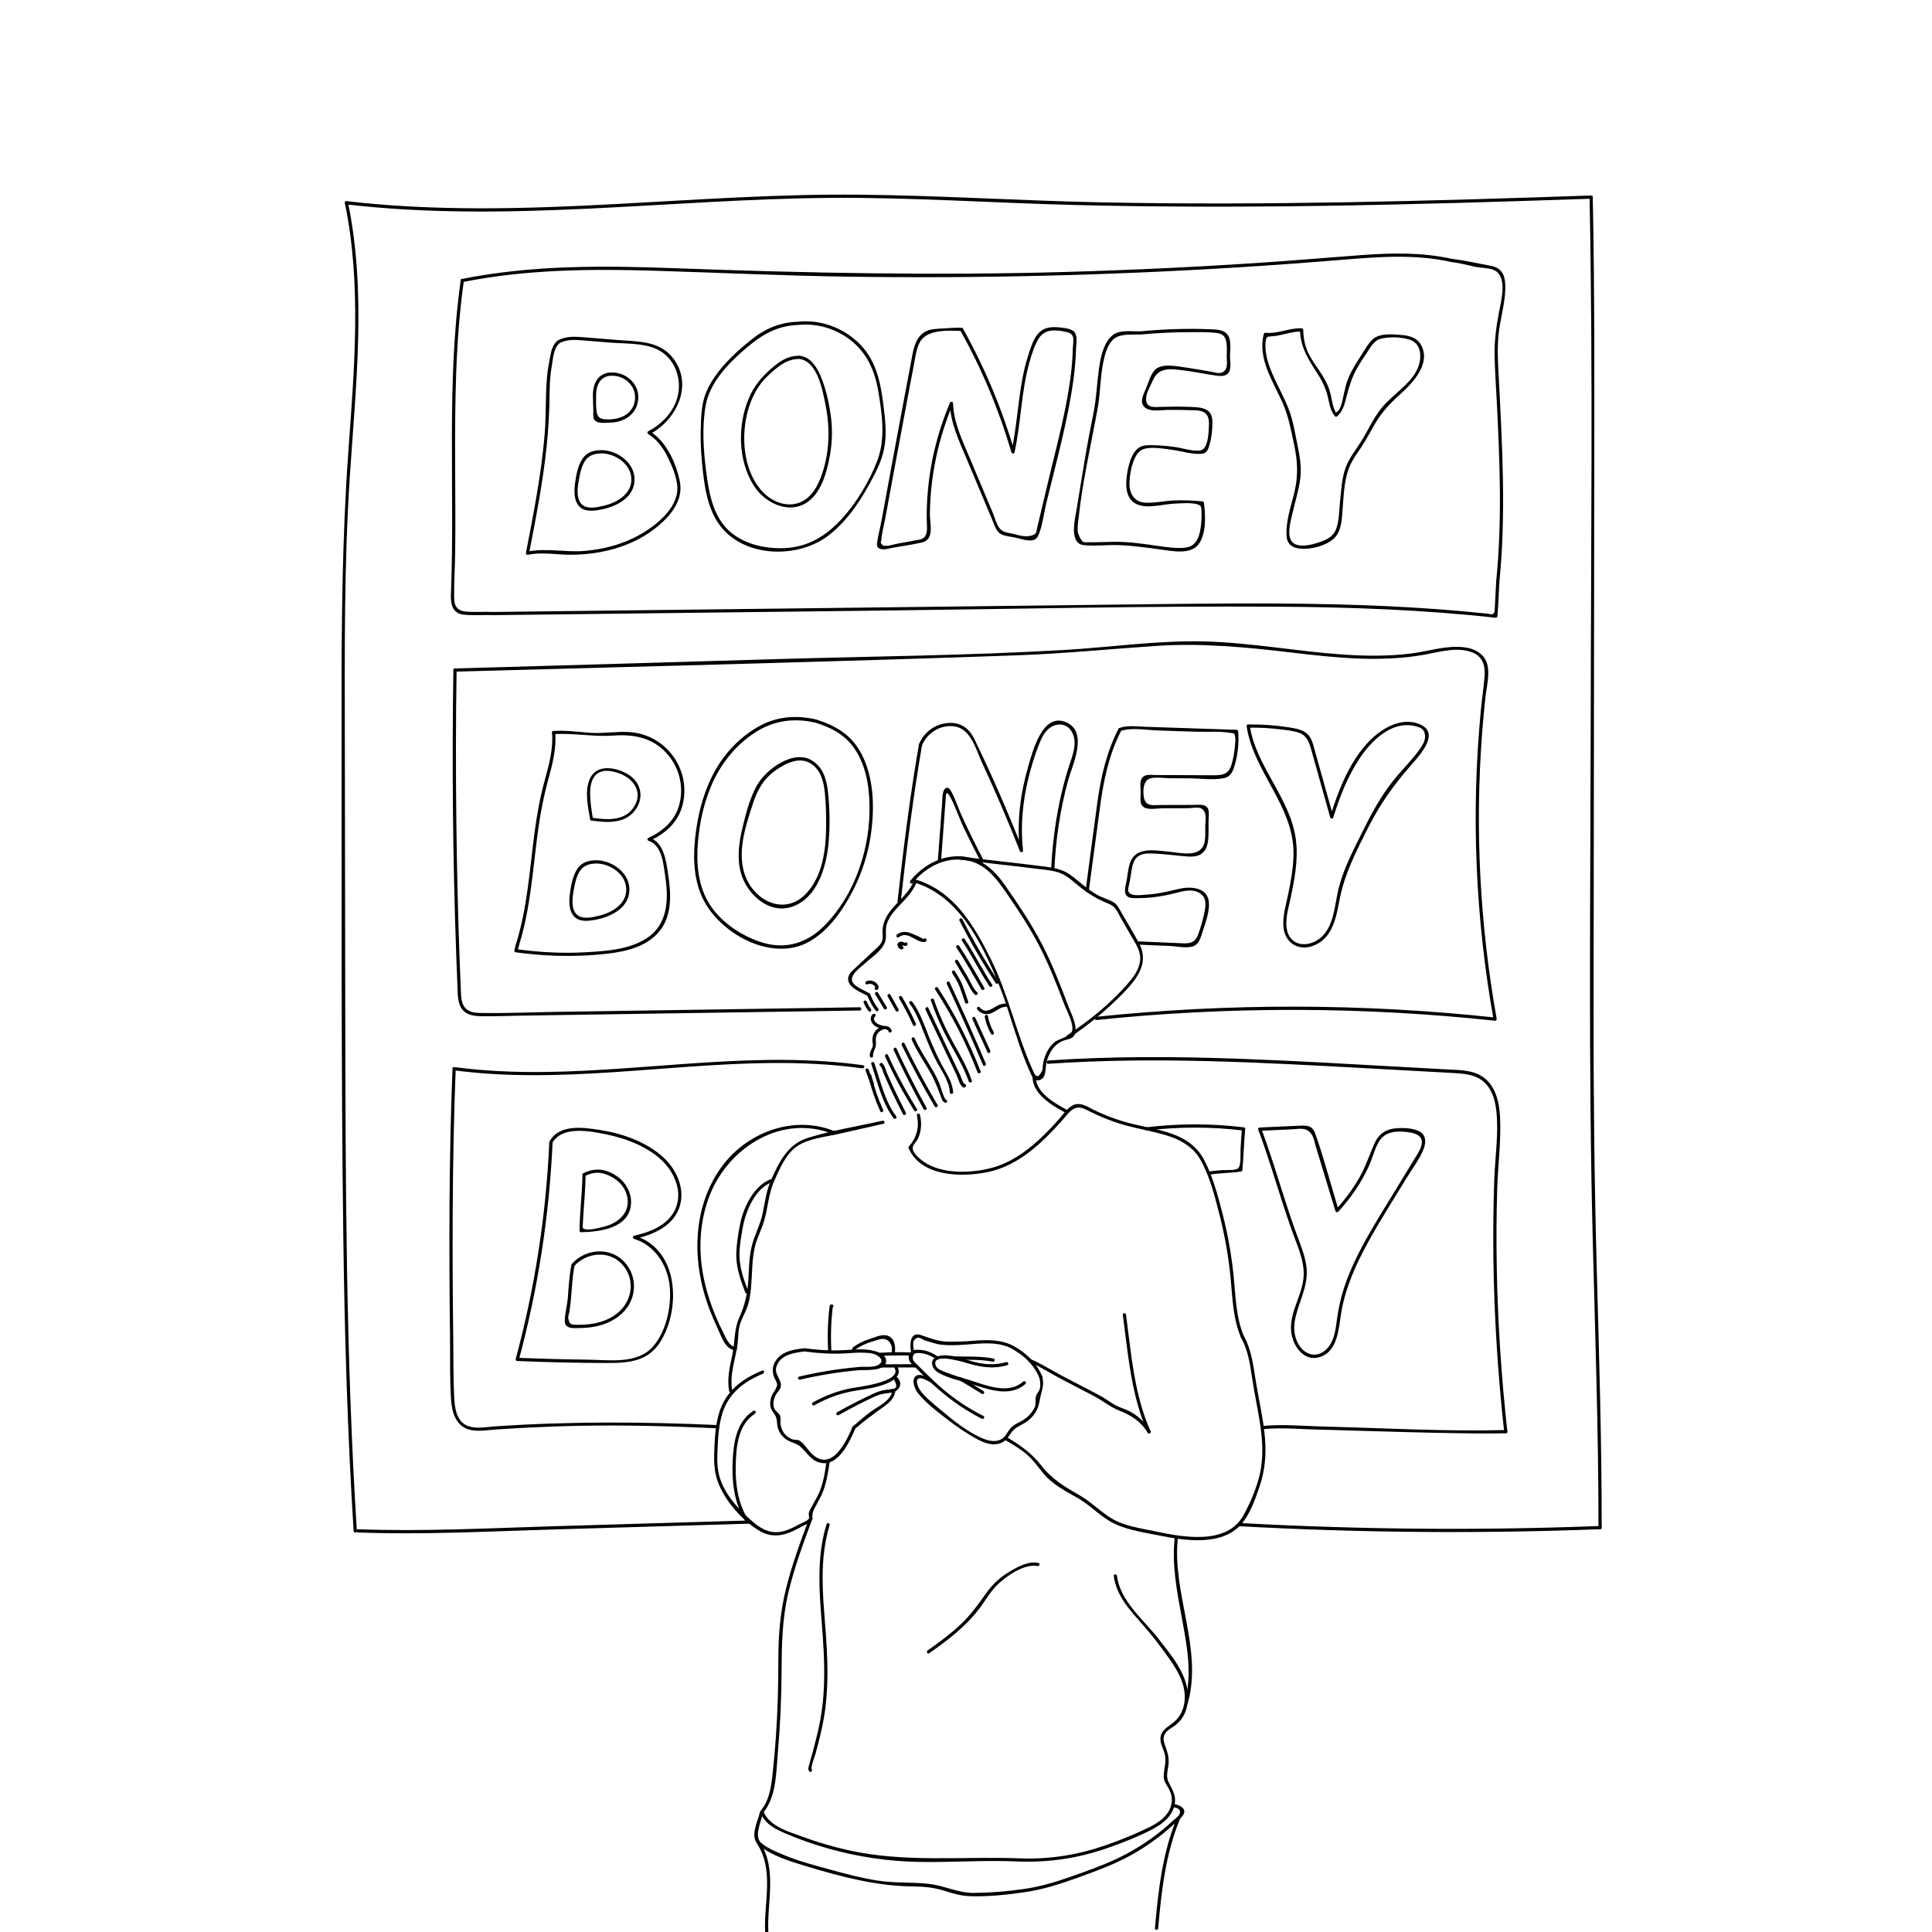 <svg xmlns="http://www.w3.org/2000/svg" viewBox="0 0 600 600">
  <path d="M284.31 274.18c13.52 4.25 20.56 18.64 25.61 30.86 2.56 6.18 4.32 12.64 6.48 18.95.99 2.91 2.07 5.79 3.33 8.59.61 1.37 1.29 3.53 3.23 2.81 1.98-.73 1.65-3.31 1.95-4.94.6-3.29 2.48-6.41 5.82-7.42 1.47-.44 2.85-.57 3.2-2.32.54-2.64-1.26-5.86-2.15-8.24-2.41-6.43-4.9-12.85-8.04-18.96-3.33-6.47-7.4-12.53-11.56-18.49-3.5-5.01-7.58-8.79-13.98-9.08-6.12-.28-11.7 2.95-15.48 7.59-.4.49.3 1.21.71.71 3.63-4.46 8.89-7.56 14.77-7.3 7.23.31 10.98 5.46 14.74 10.93 3.58 5.21 7.05 10.51 9.94 16.14 2.96 5.76 5.34 11.79 7.62 17.85.78 2.08 2.94 5.86 2.49 8.15-.42 2.09-4.28 2.48-5.77 3.87-1.27 1.18-2.16 2.72-2.74 4.35-.31.89-.52 1.81-.64 2.74-.05.35 0 1.02-.12 1.31-1.69 3.9-2.61.89-3.1-.21-5.04-11.18-7.44-23.28-12.94-34.3-5.19-10.4-11.35-20.87-23.08-24.56-.64-.19-.9.78-.29.97z"/>
  <path d="M298.02 266.94c7.72 1.04 15.47 1.81 23.19 2.77 2.11.26 4.27.44 6.35.9 2.46.54 4.28 1.84 6.15 3.46 2.86 2.46 5.84 4.57 9.33 6.07 1.39.6 2.34.81 3.44 2.15.65.8 1.1 1.92 1.62 2.82 1.08 1.88 2.15 3.75 3.23 5.63 1.24 2.15 2.82 4.33 2.78 6.92-.04 2.69-1.54 5.04-3.21 7.04-5.49 6.58-12.45 12.17-19.55 16.89-.53.35-.03 1.22.5.86 6.04-4.01 11.67-8.61 16.74-13.79 4.28-4.37 8.48-9.43 5.19-15.63-1.8-3.4-3.84-6.7-5.75-10.03-.66-1.15-1.12-2.18-2.28-2.84-1.55-.88-3.35-1.34-4.93-2.21-3.14-1.71-5.56-4.17-8.41-6.25-2.62-1.91-5.61-2.26-8.74-2.67-8.45-1.1-16.93-1.91-25.38-3.05-.63-.09-.9.87-.27.96zM321.16 335.29c.64 0 .64-1 0-1-.65 0-.65 1 0 1z"/>
  <path d="M320.66 334.62c.17 5.22 6 8.66 10.08 10.86.57.31 1.07-.56.5-.86-3.7-2-9.42-5.23-9.58-10-.02-.64-1.02-.64-1 0zM268.8 332.43c.54 1.45 1.07 2.89 1.61 4.34.22.6 1.19.34.96-.27-.54-1.45-1.07-2.89-1.61-4.34-.22-.6-1.19-.34-.96.27zM270.59 330.44c1.91 5.6 3.31 11.99 6.9 16.81.37.5 1.2.06.86-.5-.11-.19-.22-.38-.34-.57-.33-.55-1.19-.05-.86.5.11.19.22.38.34.57.29-.17.58-.34.86-.5-3.54-4.74-4.92-11.04-6.8-16.57-.2-.61-1.17-.35-.96.26zM273.94 330.27l-.06-.03c.06.23.12.46.18.68.01-.03.03-.06.04-.08-.26.03-.52.07-.79.1.66.62 1 2.21 1.36 3.02.62 1.41 1.25 2.81 1.9 4.21 1.23 2.65 2.53 5.27 3.87 7.87.3.57 1.16.07.86-.5-1.41-2.74-2.77-5.5-4.06-8.29-.58-1.26-1.15-2.52-1.7-3.79-.43-.99-.71-2.47-1.51-3.23-.22-.2-.64-.2-.79.1-.01.03-.03.06-.04.08-.11.24-.07.55.18.68l.06.03c.56.31 1.07-.55.5-.85zM274.88 328.11c2.65 5.79 5.66 11.38 9.02 16.79.34.55 1.2.04.86-.5-3.36-5.4-6.37-11-9.02-16.79-.26-.59-1.13-.08-.86.5zM277.55 326.11c2.88 6.24 5.98 12.37 9.3 18.38.31.56 1.17.06.86-.5-3.32-6.02-6.42-12.14-9.3-18.38-.26-.59-1.13-.08-.86.5zM280.04 324.54c3.16 6.5 6.57 12.86 10.25 19.08.33.55 1.19.05.86-.5-3.67-6.22-7.09-12.58-10.25-19.08-.27-.59-1.14-.08-.86.5zM283.15 322.9c1.7 3.88 4.2 7.28 6.21 10.99 1.1 2.02 1.85 4.14 2.7 6.27.33.83.54 2 1.46 2.32.61.21.87-.76.27-.96-.66-.23-1.73-4.26-2.06-5.05-.66-1.57-1.46-3.08-2.32-4.55-1.85-3.16-3.9-6.17-5.38-9.53-.28-.58-1.14-.07-.88.51zM286.46 319.49c1.17 3.08 2.41 6.13 3.85 9.1 1.61 3.32 4.47 6.84 4.69 10.62.33-.04.65-.09.98-.13-.04-.2-.08-.4-.11-.6-.12-.63-1.08-.36-.96.27.04.2.08.4.11.6.1.55 1.01.43.98-.13-.19-3.28-2.14-5.92-3.63-8.75-1.91-3.63-3.49-7.4-4.95-11.23-.23-.61-1.19-.35-.96.25zM287.42 313.54c2.16 4.54 4.31 9.08 6.47 13.62 1.04 2.2 2.09 4.39 3.13 6.59.49 1.03 1.04 3.45 2.15 3.96.26.12.52.06.68-.18.03-.05.07-.1.1-.15.11-.17.08-.47-.08-.61-.03-.03-.07-.06-.1-.09-.49-.41-1.2.29-.71.71-.02-.12-.05-.25-.07-.37.23-.06.46-.12.68-.18-.53-.24-1.12-2.19-1.37-2.73-.42-.88-.83-1.76-1.25-2.64-.97-2.05-1.95-4.1-2.92-6.15-1.95-4.1-3.89-8.2-5.84-12.3-.28-.57-1.14-.06-.87.52zM289.09 310.73c1.43 4.11 3.14 8.1 5.19 11.93 2.32 4.34 4.94 8.5 6.57 13.17.21.6 1.18.34.96-.27-1.46-4.18-3.67-7.97-5.81-11.82-2.36-4.26-4.35-8.67-5.95-13.28-.21-.6-1.17-.34-.96.27zM290.43 307.3c5.26 8.09 9.66 16.68 13.14 25.68.23.59 1.2.34.96-.27-3.51-9.09-7.93-17.76-13.24-25.92-.35-.54-1.22-.03-.86.51zM294.05 305.57c3.9 8.34 7.64 16.74 11.23 25.21.25.59 1.11.08.86-.5-3.59-8.47-7.33-16.88-11.23-25.21-.27-.59-1.14-.08-.86.5zM295.69 302.15c.84 1.42 1.75 2.77 2.34 4.33.61 1.6 1.11 3.25 1.69 4.86.22.6 1.18.34.96-.27-.65-1.81-1.19-3.67-1.91-5.45-.57-1.41-1.44-2.67-2.21-3.98-.34-.55-1.2-.05-.87.51zM296.64 298.8c1.1 1.85 2.2 3.7 3.29 5.54.84 1.41 1.61 3.45 2.83 4.55.48.43 1.19-.27.71-.71-1.3-1.17-2.17-3.5-3.06-5l-2.91-4.89c-.33-.54-1.19-.04-.86.51zM302.45 302.76c.64 0 .64-1 0-1-.65 0-.65 1 0 1z"/>
  <path d="M297.02 294.26c2.78 4.2 5.26 8.63 7.79 12.98.32.56 1.19.05.86-.5-2.53-4.36-5.01-8.78-7.79-12.98-.35-.54-1.22-.04-.86.5zM298.76 292.15c3.05 4.57 5.45 9.54 8.49 14.11.36.53 1.22.03.86-.5-3.05-4.57-5.45-9.54-8.49-14.11-.35-.54-1.22-.04-.86.5zM297.98 285.92c3.39 6.62 7.16 13.13 11.22 19.36.35.54 1.22.04.86-.5-4.06-6.24-7.83-12.74-11.22-19.36-.29-.58-1.15-.07-.86.5zM302.01 316.55c1.55 3.41 3.11 6.81 4.66 10.22.27.58 1.13.08.86-.5-1.55-3.41-3.11-6.81-4.66-10.22-.27-.59-1.13-.08-.86.5zM305.83 315.81c.35 1.86 1 3.61 1.93 5.27.31.56 1.18.06.86-.5-.89-1.58-1.49-3.25-1.83-5.03-.12-.64-1.08-.37-.96.26zM286.46 319.49c0 .01.01.02.01.03.24.59 1.2.33.96-.27-1.1-2.78-2.3-5.75-4.12-8.13-.39-.51-1.25-.01-.86.5 1.77 2.32 2.95 5.2 4.02 7.89l.96-.27c0-.01-.01-.02-.01-.03-.23-.58-1.2-.32-.96.28zM279.24 310.05c1.59 2.69 3.03 5.46 4.32 8.31.26.59 1.13.08.86-.5-1.29-2.85-2.73-5.62-4.32-8.31-.32-.56-1.19-.06-.86.5zM275.66 309.43c.84 1.49 1.67 2.99 2.51 4.48.31.56 1.18.06.86-.5-.84-1.49-1.67-2.99-2.51-4.48-.31-.56-1.17-.06-.86.5zM271.8 308.79c.9 1.49 1.81 2.97 2.71 4.46.33.55 1.2.05.86-.5-.9-1.49-1.81-2.97-2.71-4.46-.33-.55-1.2-.05-.86.5zM269.28 309.04c.73 1.72 1.54 3.43 2.74 4.88.41.5 1.11-.21.71-.71-1.08-1.3-1.83-2.88-2.49-4.43-.24-.59-1.21-.33-.96.26zM284.75 346.44c.82 3.49-.06 6.91-2.47 9.57-.17.18-.17.39-.08.61 3.88 8.88 16.5 9.04 24.57 7.37 9.64-1.99 16.96-9.16 23.28-16.25.78-.87 1.51-1.9 2.39-2.66 2.32-2.01 4.02-.89 6.11.15 2.48 1.23 5.03 2.31 7.65 3.22 4.56 1.58 9.29 2.35 13.96 3.55 5.09 1.31 9.97 3.41 12.67 8.2 2.9 5.14 4.46 11.43 5.91 17.11 1.67 6.52 2.83 13.17 3.46 19.88.57 6.13.74 12.33 3.15 18.09.24.58 1.21.33.96-.27-2.56-6.12-2.57-12.74-3.25-19.23-.64-6.16-1.72-12.27-3.24-18.27-1.45-5.73-3.05-11.79-5.74-17.07-2.14-4.22-5.79-6.81-10.18-8.35-4.96-1.75-10.25-2.34-15.28-3.89-3-.92-5.93-2.06-8.75-3.42-1.93-.93-4.16-2.56-6.4-1.65-1.95.8-3.3 3.01-4.67 4.53-1.99 2.22-4.05 4.39-6.25 6.4-4.24 3.88-9.11 7.22-14.73 8.68-6.64 1.73-16.49 2.02-21.98-2.75-1-.87-2.68-2.35-2.37-3.78.17-.77 1.3-1.87 1.65-2.67 1.04-2.34 1.17-4.86.59-7.34-.14-.65-1.1-.39-.96.24zM303.52 313.52c.84 1 2.06 1.58 3.38 1.4 2.16-.3 3.34-2.28 5.7-2.27.64 0 .64-1 0-1-1.2 0-2.23.27-3.26.89-1.74 1.04-3.42 2.29-5.11.28-.42-.5-1.12.21-.71.7zM269.66 334.25c.89 3.76 2.14 7.39 3.74 10.91.27.58 1.13.08.86-.5-1.57-3.44-2.77-6.99-3.64-10.67-.15-.63-1.11-.37-.96.26z"/>
  <path d="M283.62 273.94c-1.79 4.29-6.04 6.7-8.26 10.69-.7 1.25-1.15 2.57-1.26 4-.09 1.15.22 2.4-.13 3.53-.42 1.33-1.81 2.33-2.78 3.24-1.82 1.7-3.64 3.4-5.45 5.11-.99.94-2.33 1.97-2.36 3.46-.06 2.77 4.22 4.26 6.13 5.36.56.32 1.06-.54.5-.86-1.4-.81-4.04-1.8-5.03-3.12-1.7-2.27 2.28-4.91 3.5-6.05 2.06-1.93 5.88-4.28 6.51-7.23.35-1.62-.09-3.24.35-4.87.57-2.13 2.05-3.92 3.52-5.5 2.2-2.36 4.46-4.47 5.72-7.5.25-.59-.71-.85-.96-.26z"/>
  <path d="M269.35 305.7c.47-.19.97-.23 1.45-.05.22.08.43.2.61.35.11.09.2.19.28.3.18.25.04.17.42.17-.64 0-.64 1 0 1 .49 0 .77-.4.76-.87-.01-.51-.39-.99-.75-1.32-.81-.73-2.02-.98-3.03-.56-.59.26-.34 1.22.26.98zM279.09 291.07c2.95-2.26 5.35 1.89 8.23 1.44.18-.03.29-.2.35-.35l.06-.15c.23-.6-.74-.86-.96-.27.12-.32-3.98-2.02-4.61-2.17-1.27-.3-2.52-.17-3.56.64-.52.38-.02 1.25.49.86zM280.1 293.38c-.16-.12-.31-.25-.47-.37.05.12.1.24.15.35-.01.1.23.08.32.11.15.05.29.13.44.19.33.11.66.15.99.02.59-.24.33-1.21-.27-.96-.37.16-.76-.19-1.13-.26-.3-.05-.63-.02-.89.13-.26.14-.44.39-.46.68-.04.42.32.6.61.83.5.38 1.21-.33.71-.72zM268.22 311.34c.38.98.89 1.86 1.54 2.68.4.5 1.1-.21.71-.71-.54-.68-.97-1.44-1.28-2.24-.23-.59-1.2-.33-.97.27zM276.88 319.91c-1.02-2.23-3.99-1.14-5.11.39-.67.91-.87 1.89-.83 3 .02.51.2 1.07.1 1.58-.09.48-.39.91-.58 1.36-.24.6-.39 1.08-.34 1.73.05.64 1.05.64 1 0-.11-1.41 1.04-2.52.93-3.98-.09-1.13-.19-2.02.48-3.02.65-.97 2.73-2.19 3.48-.55.27.57 1.14.07.87-.51z"/>
  <path d="M271.08 314.95c-.92.76-.8 2.07-.11 2.94.88 1.1 2.18 1.44 3.48 1.73.63.14.89-.82.27-.96-.8-.18-1.63-.32-2.32-.8-.68-.48-1.49-1.48-.62-2.2.5-.41-.21-1.12-.7-.71zM278.74 293.38c.02.71.49 1.34 1.21 1.47.63.11.9-.85.27-.96-.28-.05-.47-.2-.48-.5-.01-.65-1.01-.65-1-.01zM274.07 348.05c-7.71 1.74-15.79 2.98-23.33 5.38-6.13 1.95-8.83 7.52-11.28 13.06-1.47 3.33-1.88 6.71-2.59 10.24-.75 3.73-2.71 7.05-3.52 10.76-.72 3.3-.75 6.7-.95 10.06-.25 4.28-1.09 7.84-2.85 11.75-1.62 3.58-1.29 7.61-2.11 11.41-.82 3.79-1.7 7.45-1 11.33.11.63 1.08.36.96-.27-.87-4.81.94-9.36 1.62-14.06.31-2.14.14-4.36.79-6.44.69-2.2 1.98-4.12 2.59-6.36.99-3.67.98-7.51 1.21-11.28.15-2.54.4-5.1 1.14-7.55.58-1.93 1.46-3.75 2.14-5.65 1.62-4.56 1.6-9.39 3.62-13.86 1.55-3.43 3.28-7.54 6.25-10.01 3.5-2.91 9.08-3.38 13.38-4.35 4.73-1.07 9.47-2.14 14.2-3.21.63-.13.36-1.1-.27-.95z"/>
  <path d="M236.69 425.65c-6.31 2.62-11.3 6.35-13.35 13.11-1 3.3-1.3 6.79-1.45 10.22-.17 3.89-.31 7.71 1.11 11.4 2.25 5.86 7.51 11.81 12.87 15.04 2.89 1.74 5.95 1.8 9.09.62 1.67-.62 3.18-1.54 4.76-2.33 1.05-.52 2.02-.75 2.52-1.89.26-.58-.61-1.09-.86-.5-.48 1.09-2.21 1.56-3.19 2.08-1.65.88-3.33 1.77-5.17 2.2-4 .94-7.07-1.03-9.93-3.6-4.25-3.82-8.43-8.4-9.82-14.1-.74-3.03-.5-6.24-.36-9.32.14-2.96.42-5.94 1.18-8.82 1.81-6.76 6.62-10.56 12.86-13.15.59-.24.33-1.21-.26-.96z"/>
  <path d="M233.96 438.15c-5.23 3.4-6.14 9.72-6.42 15.49-.31 6.36.4 12.81 3.68 18.39.33.55 1.19.05.86-.5-2.91-4.94-3.72-10.58-3.6-16.24.12-5.8.63-12.79 5.98-16.27.54-.35.04-1.22-.5-.87zM252.31 471.57c-.19-1.83.49-2.82 1.34-4.45.58-1.11 1.23-2.19 1.72-3.35 1.28-3.09 1.83-6.53 2.29-9.83.09-.63-.88-.9-.96-.27-.48 3.48-1.02 7.31-2.59 10.5-.77 1.56-1.68 3.05-2.49 4.59-.65 1.25-.46 1.3-.3 2.79.05.66 1.05.66.99.02z"/>
  <path d="M249.95 418.69c-2.89.34-6.14.72-8.27 2.93-1.76 1.83-2.17 4.13-1.13 6.4.79 1.73 1.25 1.69.09 3.8-.31.56-.72 1.02-.97 1.64-.42 1.04-.61 2.23-.4 3.34.2 1.05.72 1.6 1.29 2.44 1 1.49.54 2.76 1.06 4.4.77 2.45 2.71 3.8 5.04 4.55 2.99.97 4.18 4.6 7.19 5.79 6.16 2.44 9.93-6.06 11.77-10.32.25-.58-.61-1.09-.86-.5-1.96 4.54-6.41 14.05-12.51 8.46-1.32-1.21-2.58-3.48-4.08-4.32-.22-.12-1.9-.23-1.88-.23-.73-.23-1.48-.67-2.04-1.18-1.29-1.16-1.84-2.64-1.88-4.32-.02-.72.17-1.38-.19-2.07-.37-.71-1.18-1.1-1.57-1.82-.82-1.52-.35-3.49.53-4.85.48-.74 1.16-1.24 1.33-2.14.42-2.2-2.04-3.77-1.38-6.13 1.07-3.83 5.56-4.48 8.89-4.87.6-.08.61-1.08-.03-1z"/>
  <path d="M250.22 419.75c3.96.55 7.94.77 11.94.58 2.04-.1 4.09-.33 6.14-.24 1.04.04 2.12.1 3.12.4 1.34.4 3.79 2.15 1.13 3.51-1.43.73-3.99.37-5.6.51-2.2.19-4.39.44-6.57.73-4.1.56-8.17 1.33-12.2 2.27-.63.15-.36 1.11.27.96 5.94-1.38 11.96-2.38 18.04-2.93 1.8-.16 8.02.43 8.64-2.31.74-3.28-4.82-4.08-6.82-4.16-2.81-.11-5.61.28-8.42.31-3.15.04-6.28-.18-9.4-.61-.64-.07-.91.89-.27.98z"/>
  <path d="M273.6 424.68c3.61.05 7.21-.05 10.82 0 .64.01.64-.99 0-1-3.61-.05-7.21.05-10.82 0-.64-.01-.64.99 0 1z"/>
  <path d="M277.86 424.98c2.28 4.23-11.57 5.77-13.48 6.14-4.22.81-8.21 2.33-11.95 4.42-.56.31-.06 1.18.5.86 3.03-1.69 6.23-3.02 9.6-3.86 2.84-.71 5.77-.97 8.63-1.59 2.59-.56 9.71-2.48 7.56-6.47-.3-.57-1.17-.07-.86.5z"/>
  <path d="M277.43 428.1c1.36 2.16 1.19 3.25-.51 3.26-.58.16-1.17.25-1.78.26-.64.1-1.23.21-1.85.4-1.32.4-2.6 1.06-3.85 1.65-3.22 1.53-6.38 3.18-9.48 4.94-.56.32-.06 1.18.5.86 2.56-1.45 5.16-2.84 7.81-4.14 1.46-.71 2.93-1.48 4.45-2.06 1.39-.52 2.76-.51 4.18-.8 2.97-.61 3.7-3.55 1.03-5.24-.54-.34-1.04.53-.5.87z"/>
  <path d="M277.06 431.84c-.16 3.08-4.36 4.9-6.49 6.47-2 1.48-3.88 3.1-5.76 4.73-.49.42.22 1.13.71.71 2.87-2.49 5.85-4.69 8.94-6.89 1.7-1.21 3.48-2.82 3.6-5.02.04-.64-.96-.64-1 0zM265.37 419.32c1.62-1.2 3.31-2.02 5.24-2.61.83-.25 1.66-.5 2.49-.74 2.57-.74 4.22 1.34 3.85 3.82-.09.63.87.9.96.27.34-2.26-.27-5.15-3.01-5.4-1.57-.15-3.4.73-4.87 1.19-1.9.6-3.56 1.42-5.16 2.61-.51.37-.02 1.24.5.86z"/>
  <path d="M273.23 421.12c3.31-.21 6.6-.24 9.92-.1.29.01.47-.24.5-.5 0-.02 0-.04.01-.07.07-.64-.93-.63-1 0 0 .02 0 .04-.01.07l.5-.5c-3.31-.14-6.61-.11-9.92.1-.64.04-.65 1.04 0 1zM322.75 427.8c.29 1.12.47 2.48.13 3.62-.23.78-.95 1.38-1.15 2.16-.35 1.37.2 2.48-.58 3.88-.76 1.36-1.84 2.53-3.14 3.39-1.57 1.04-3.23 1.45-4.42 2.99-.8 1.03-1.34 2.34-2.5 3.05-1.56.96-3.57.7-5.19.1-5.01-1.87-9.87-5.86-13.9-9.26-2.02-1.7-4.31-3.5-5.97-5.58-.54-.68-2.2-3.62-.59-4.1.98-.29 2.9.92 3.65 1.32.57.3 1.08-.56.5-.86-1.15-.6-3.87-2.24-5.22-1.13-1.42 1.18-.25 4.05.64 5.18 2.41 3.07 5.88 5.68 8.94 8.05 3.06 2.37 6.3 4.62 9.72 6.44 2.38 1.27 5.41 2.25 7.92.71 1.1-.67 1.7-1.76 2.42-2.78 1.33-1.89 3.03-2.2 4.81-3.46 2.2-1.55 3.6-3.72 4-6.33.43-2.76 1.64-4.72.87-7.64-.14-.63-1.1-.37-.94.25zM319.68 422.99c3.33 1.4 6.49 3.49 9.7 5.17 3.45 1.8 6.89 3.59 10.34 5.39 2.63 1.37 5.02 3.39 7.77 4.47 3.8 1.5 6.74 3.35 8.94 6.89.34.55 1.21.04.86-.5-1.72-2.76-4.09-5.01-7.06-6.39-1.51-.7-3.12-1.1-4.53-2.02-1.54-1-2.99-2.01-4.62-2.86-3.73-1.96-7.47-3.89-11.2-5.84-3.29-1.72-6.52-3.83-9.94-5.27-.58-.25-.84.72-.26.96z"/>
  <path d="M348.7 408.31c1.65 12.35 2.59 25.09 7.73 36.6.26.59 1.12.08.86-.5-5.06-11.34-5.97-23.94-7.59-36.1-.08-.63-1.08-.64-1 0z"/>
  <path d="M312.26 447.26c2.35 1.39 4.72 2.77 6.79 4.57 2.03 1.77 3.48 4 5.22 6.03 2.82 3.3 6.66 5.21 10.37 7.33 4.06 2.32 7.27 6 11.48 8.01 4.37 2.09 9.65 2.81 14.37 3.75 7.76 1.55 18.87 3.19 24.89-3.47 2.81-3.11 4.51-8.04 5.84-11.98 1.62-4.81 2.05-9.75 1.64-14.79-.47-5.7-1.77-11.29-2.72-16.92-.87-5.17-1.3-10.24-3.87-14.92-.31-.56-1.17-.06-.86.5 2.17 3.96 2.8 8.19 3.45 12.59.67 4.55 1.66 9.04 2.37 13.58.84 5.41 1.26 10.96 0 16.35-1.03 4.39-2.89 8.75-5.06 12.7-5.15 9.35-18.81 6.8-27.31 5-4.52-.96-9.68-1.62-13.69-4.05-3.42-2.07-6.18-5-9.67-7.02-4.68-2.71-8.71-5.03-12.1-9.37-2.98-3.81-6.49-6.32-10.62-8.76-.57-.32-1.07.55-.52.87zM283.95 419.92c-.18-.92-.69-2.93-.01-3.76 1.29-1.56 2.28-.17 3.32.12 1.67.48 3.2 1.11 4.95 1.31 3.44.4 7.05.04 10.48-.23 3.84-.3 8.08-.41 11.52 1.48 3.73 2.04 6.89 4.98 8.54 8.95.24.59 1.21.33.96-.27-1.71-4.09-4.83-7.19-8.67-9.36-3.99-2.25-8.55-2.12-13.01-1.75-2.4.2-4.81.27-7.21.27-3.29 0-5.64-.96-8.65-2.02-3.71-1.31-3.69 3.02-3.19 5.51.13.65 1.09.38.97-.25z"/>
  <path d="M284.39 419.22c-1.56.25-2.64 1.56-2.02 3.26.36.99 1.76 2.02 2.49 2.76 1.22 1.24 2.45 2.46 3.71 3.65 4.92 4.66 10.28 8.65 16.34 11.71.57.29 1.08-.57.5-.86-4.57-2.3-8.81-5.11-12.7-8.44-1.77-1.52-3.48-3.12-5.14-4.76-.87-.86-1.73-1.72-2.59-2.6-.38-.38-.86-.77-1.17-1.2-.64-.9-.38-2.36.84-2.56.64-.1.37-1.06-.26-.96z"/>
  <path d="M317.74 429.07c-4.66 4.17-11.63 1.07-16.7-.48-2.57-.79-5.16-1.52-7.65-2.54-1.09-.45-2.49-.9-2.86-2.19-1.03-3.64 7.78-1.14 9.03-.76 4.52 1.38 8.55 2.22 13.23.88.62-.18.35-1.14-.27-.96-4.06 1.16-7.74.69-11.69-.56-2.53-.8-5.27-1.65-7.96-1.54-2.06.08-4.18 1.23-3.16 3.56.36.83 1.01 1.41 1.78 1.85 3.04 1.75 6.88 2.49 10.2 3.51 5.28 1.62 11.96 4.24 16.77-.05.47-.44-.24-1.15-.72-.72z"/>
  <path d="M284.42 420.2c2.51-.11 4.32.57 6.37 1.97.53.37 1.03-.5.5-.86-2.19-1.5-4.19-2.23-6.87-2.11-.64.03-.64 1.03 0 1zM298.07 428.71c2.32 1.34 4.59 2.73 6.85 4.16.55.34 1.05-.52.5-.86-2.26-1.43-4.54-2.82-6.85-4.16-.55-.33-1.06.54-.5.86zM308.53 421.91c-3.98-.81-8.21-.54-12.26-.67-.64-.02-.64.98 0 1 3.95.13 8.11-.15 11.99.64.63.13.9-.84.27-.97zM251.32 471.44c-2.72 7.31-5.44 14.64-7.29 22.23-1.76 7.23-2.32 14.42-2.31 21.84.01 8.01-.21 16.02-.77 24.02-.28 3.94-.62 7.87-1.06 11.79-.44 3.91-1.04 7.88-3.63 11-.41.49.3 1.2.71.71 4.15-5.02 4.06-12.42 4.59-18.58.72-8.35 1.11-16.74 1.16-25.12.05-8.3.16-16.34 2.06-24.48 1.85-7.91 4.68-15.54 7.5-23.13.23-.62-.73-.88-.96-.28zM256.68 473.38c-3.94 12.91-1.52 26.08-.89 39.27.34 7.04.28 14.15-.97 21.1-.59 3.32-1.43 6.6-2.3 9.85-.4 1.48-.82 2.96-1.21 4.44-.2.78-.47 1.3-.05 2 .33.55 1.19.05.86-.5-.45-.75.9-4 1.12-4.79.4-1.48.8-2.96 1.17-4.45.75-3.01 1.39-6.04 1.82-9.12.86-6.3.85-12.69.54-19.03-.65-12.93-2.99-25.85.88-38.52.19-.6-.78-.87-.97-.25zM322.48 485.39c-3.19-.61-6.19 1.08-8.87 2.65-2.99 1.76-5.4 4-7.4 6.82-2.47 3.48-4.87 6.82-8.01 9.75-3.14 2.93-6.6 5.49-10.12 7.95-.52.37-.02 1.23.5.86 5.69-3.98 11.31-8.26 15.54-13.83 2.01-2.65 3.6-5.62 6.09-7.88 2.83-2.58 8.04-6.12 12-5.36.63.12.9-.84.27-.96zM345.89 489.4c.8 6.36 5.27 10.91 9.31 15.53 2.7 3.09 5.19 6.35 7.57 9.69 2.29 3.22 4.54 6.72 5.06 10.72.51 3.93-.7 7.72-4 10.06-1.82 1.3-3.58 2.45-3.44 4.94.09 1.65 1.07 3.09 1.4 4.68.47 2.23-.32 4.22-.39 6.41-.04 1.23.35 1.98.97 3.01 1.22 2.05 1.91 3.64 1.4 6.1-.13.63.83.9.96.27.67-3.25-.5-4.6-1.85-7.42-.9-1.88-.1-3.81.04-5.76.14-1.92-.33-3.4-.95-5.19-.44-1.28-1-2.61-.19-4 .57-.98 1.65-1.55 2.56-2.18.92-.64 1.75-1.32 2.43-2.22 1.67-2.18 2.3-5.03 2.16-7.73-.35-6.62-5.21-12.28-9.07-17.28-4.64-6.01-11.97-11.67-12.97-19.64-.08-.62-1.08-.63-1 .01z"/>
  <path d="M364.81 477.59c-.91 8.26.66 16.4 2.15 24.49 1.62 8.76 3.41 17.69 1 26.47-.17.62.79.89.96.27 4.65-16.97-5.01-34.07-3.12-51.23.08-.64-.92-.63-.99 0zM236.37 563.41c1.49 3.26 4.72 4.78 7.86 6.11 4.28 1.81 8.67 3.35 13.14 4.6 9.08 2.55 18.48 3.93 27.9 4.11 10.12.2 20.21-.58 30.34-.15 9.72.41 18.84-.87 28.05-4.06 4.71-1.63 9.48-3.49 13.93-5.77 3.2-1.64 6.16-3.83 7.14-7.44.17-.62-.8-.89-.96-.27-1.04 3.84-4.57 5.88-7.95 7.46-4.04 1.9-8.2 3.59-12.42 5.05-8.6 2.98-17.29 4.42-26.39 4.08-18.11-.69-36.15 1.45-54.02-2.63-4.64-1.06-9.2-2.41-13.67-4.05-4.18-1.54-10.08-3.14-12.09-7.56-.26-.57-1.13-.06-.86.52z"/>
  <path d="M236 562.8c-.76 3.23-3.39 7.79-.22 10.35 3.94 3.19 9.59 4.9 14.36 6.35 10.96 3.32 21.99 6.25 33.51 6.35 3.31.03 6.45.34 9.61 1.34 2.61.82 5.07 1.57 7.82 1.68 5.65.21 11.59-.42 17.18-1.23 5.86-.85 11.42-2.69 16.97-4.7 5.29-1.92 10.59-3.85 15.55-6.55 5.09-2.76 9.83-6.17 14.06-10.12.89-.83 3.14-2.35 2.94-3.86-.2-1.47-2.25-1.95-3.4-2.23-.63-.15-.89.81-.27.96 1.14.27 2.92.51 2.19 2.29-.29.7-1.6 1.6-2.16 2.12-1.86 1.73-3.82 3.36-5.87 4.87-3.58 2.65-7.43 4.94-11.46 6.84-4.82 2.27-9.89 4.03-14.92 5.79-4.54 1.59-9.13 2.91-13.9 3.6-5.1.74-10.38 1.17-15.53 1.21-4.98.04-9.23-2.29-14.09-2.82-5.27-.58-10.52-.17-15.79-1-4.77-.75-9.46-1.96-14.11-3.24-5.02-1.37-10.11-2.68-14.93-4.67-2.36-.98-5.24-2.12-7.18-3.84-2.24-1.99.03-6.74.61-9.23.14-.62-.83-.89-.97-.26z"/>
  <path d="M235.12 572.55c5.45 8.52 1.97 18.48 2.51 27.81.04.64 1.04.64 1 0-.56-9.53 2.9-19.64-2.65-28.31-.34-.55-1.21-.05-.86.5zM365.51 564.56c-4.51 10.88-5.83 22.67-6.83 34.3-.06.64.95.64 1 0 1-11.55 2.32-23.24 6.8-34.04.24-.59-.72-.85-.97-.26zM258.31 406.12c.64 0 .64-1 0-1-.65 0-.65 1 0 1z"/>
  <path d="M257.65 405.6c-.57 4.65-.72 9.3-.46 13.98.04.64 1.04.64 1 0-.26-4.68-.11-9.33.46-13.98.08-.64-.92-.63-1 0z"/>
  <g>
    <path d="M173.11 105.81c-1.38 1.2-1.85 2.79-2.18 4.55-.42 2.25-.86 4.52-1.06 6.8-.51 5.95-.23 11.94-.74 17.9-1.05 12.33-3.43 24.49-5.79 36.62-.07.38.23.7.62.62 4.23-.9 8.48-.07 12.75-.02 3.24.03 6.49-.23 9.68-.82 6.03-1.1 11.91-3.4 16.79-7.15 4.62-3.55 9.25-8.69 7.92-14.93-1.23-5.78-4.12-12.19-9.25-15.43v.86c8.73-4.62 13.89-16.3 6.4-24.48-4.11-4.49-10.59-4.27-16.19-4.72-3.74-.3-7.49-.62-11.24-.91-2.66-.2-5.2-.26-7.61 1.04-.57.31-.06 1.17.5.86 2.37-1.29 4.99-1.07 7.59-.86 2.77.22 5.54.45 8.3.67 5.39.43 12.33-.11 16.74 3.51 3.72 3.05 5.22 8.21 4.19 12.85-1.1 4.95-4.83 8.86-9.21 11.17-.34.18-.3.67 0 .86 2.67 1.69 4.54 4.13 5.93 6.94 1.38 2.77 2.92 6.31 3.1 9.44.37 6.5-6.48 11.93-11.55 14.82-5.22 2.98-11.18 4.57-17.14 5.09-5.97.52-12.12-1.01-18 .25l.62.62c2.14-10.96 4.27-21.93 5.46-33.04.59-5.57.89-11.15.94-16.75.03-2.84.16-5.61.67-8.41.44-2.43.47-5.5 2.46-7.23.5-.43-.21-1.14-.7-.72z"/>
    <path d="M190.42 115.69c-4.35-.26-6.27 2.99-6.29 7.02-.01 1.56.09 3.12.14 4.68.02.79-.17 1.97.18 2.73.73 1.63 3.63 1.14 5.03 1.12 4.45-.05 8.45-2.69 8.74-7.45.27-4.48-3.51-7.93-7.8-8.1-.64-.03-.64.97 0 1 3.77.15 7.03 3.18 6.8 7.09-.27 4.44-4.15 6.47-8.15 6.46-1.99-.01-3.44-.05-3.79-2.41-.24-1.63-.16-3.48-.15-5.12.02-3.45 1.57-6.24 5.29-6.02.65.04.64-.96 0-1zM187.04 139.8c-2.5 0-4.61.45-6.1 2.61-1.46 2.12-1.98 5.01-2.33 7.51-.33 2.36-.47 5.57 1.36 7.42 1.57 1.6 4.08 1.36 6.09 1.02 4.91-.81 10.94-3.58 11-9.38.06-5.24-5.19-9-10.02-9.18-.64-.02-.64.98 0 1 4.15.15 8.83 3.29 9.03 7.81.22 4.87-4.61 7.55-8.69 8.48-1.99.45-5.01 1.18-6.7-.46-1.87-1.82-1.29-5.49-.89-7.7.3-1.65.65-3.38 1.38-4.9 1.19-2.49 3.15-3.23 5.87-3.23.65 0 .65-1 0-1zM185.45 267.16c-2.5 0-4.61.45-6.1 2.61-1.46 2.12-1.98 5.01-2.33 7.51-.33 2.36-.47 5.57 1.36 7.42 1.57 1.6 4.08 1.36 6.09 1.02 4.91-.81 10.94-3.58 11-9.38.06-5.23-5.2-9-10.02-9.18-.64-.02-.64.98 0 1 4.15.15 8.83 3.29 9.03 7.81.22 4.87-4.61 7.55-8.69 8.48-1.99.45-5.01 1.18-6.7-.46-1.87-1.82-1.29-5.49-.89-7.7.3-1.65.65-3.38 1.38-4.9 1.19-2.49 3.15-3.23 5.87-3.23.64 0 .64-1 0-1zM247.97 99.9c-5.67.2-10.21 2.04-14.62 5.57-5.33 4.26-10.84 9.41-13.77 15.71-1.41 3.04-1.74 6.39-1.89 9.69-.2 4.23-.1 8.48.31 12.7.65 6.71 1.51 14.44 5.81 19.91 7.75 9.89 24.42 10.02 33.74 2.63 6.07-4.82 10.16-11.33 13.72-18.12 1.65-3.15 3.05-6.42 3.53-9.97.55-4.05.06-8.14-.44-12.17-.91-7.42-2.38-14.48-8.1-19.73-4.94-4.53-11.61-6.88-18.29-6.22-.63.06-.64 1.06 0 1 5.64-.55 11.21 1.05 15.76 4.42 5.35 3.96 7.95 9.67 9.02 16.11 1.18 7.08 2.32 14.8-.31 21.67-2.42 6.32-6.35 12.9-10.9 17.91-4.9 5.39-10.61 8.94-18.03 9.22-5.87.21-12.24-1.15-16.77-5.09-5.33-4.64-6.58-12.1-7.44-18.76-.85-6.61-1.32-13.82-.15-20.42 1.27-7.14 7.03-13.11 12.35-17.66 5.02-4.29 9.69-7.15 16.46-7.39.66-.03.66-1.03.01-1.01z"/>
    <path d="M248.33 110.47c-3.76.01-6.13 1.67-8.86 4.05-3.06 2.66-5.39 5.5-6.97 9.28-3.48 8.36-3.35 19.25 1.61 27.04 3.88 6.09 12.59 9.66 18.28 3.68 2.88-3.03 4.16-7.4 5.02-11.39.98-4.55 1.26-9.27.62-13.88-.58-4.17-1.51-8.52-3.15-12.4-1.21-2.86-3.08-5.9-6.42-6.36-.63-.09-.9.88-.27.96 5.68.78 7.16 9.38 8.11 13.92 1.61 7.7 1.37 15.68-1.47 23.1-1.39 3.62-3.79 7.15-7.81 7.99-4.07.85-8.17-1.29-10.74-4.34-5.47-6.48-6.19-16.69-4.01-24.57 1.13-4.08 3.11-8 6.26-10.9 2.91-2.69 5.63-5.18 9.8-5.19.64.01.65-.99 0-.99zM298.61 101.79c-2.05-.08-4.06.13-6.1.24-1.85.11-3.78.11-5.42 1.13-3.1 1.93-3.56 6.14-4.18 9.38-2.07 10.85-4.08 21.72-6.1 32.59-1 5.37-1.99 10.74-2.96 16.11-.44 2.42-1.13 4.9-1.46 7.32-.11.78-.07 1.31.65 1.75 1.14.69 3.37-.06 4.53-.26 2.91-.53 5.9-.9 8.77-1.59 3.96-.95 2.42-5.66 2.45-8.81.1-11.77 2.6-23.41 7.16-34.26-.33-.04-.65-.09-.98-.13.21 6.2 2.96 11.84 5.32 17.46 2.67 6.35 5.33 12.69 8 19.04.66 1.56 1.11 3.45 2.76 4.22 1.21.56 2.74.65 4.03.92 1.49.31 3.13.91 4.65.94 1.47.03 2.24-.37 2.82-1.74 1.2-2.87 1.57-6.36 2.29-9.38 3.06-12.85 6.76-25.75 8.53-38.86.43-3.17.72-6.35.8-9.55.04-1.64.66-4.34-.82-5.5-1.14-.89-3.6-1.07-5-1.18-1.85-.14-3.82.09-5.29 1.33-2.04 1.72-2.97 5.05-3.77 7.49-.97 2.99-1.62 6.08-2.13 9.18-1.12 6.85-1.57 13.8-3.05 20.59h.96c-3.9-13.29-9.27-26.09-16.02-38.19-.31-.56-1.18-.06-.86.5 6.71 12.03 12.04 24.74 15.92 37.95.13.45.86.5.96 0 2.04-9.29 2.06-18.97 4.68-28.14.68-2.37 1.46-4.88 2.7-7.01 1.73-2.97 4.8-3.02 7.83-2.41 1.1.22 2.37.33 2.88 1.53.39.93.03 2.82.01 3.84-.06 2.56-.26 5.11-.56 7.65-1.3 10.98-4.26 21.73-6.82 32.46-1.24 5.2-2.46 10.41-3.72 15.61-.09.38-.15 1.22-.38 1.53-.71.95-2.5 1.03-3.47.99-1.24-.05-2.61-.54-3.83-.8-1.62-.34-3.06-.36-4.14-1.9-.88-1.26-1.35-3.18-1.95-4.61-2.35-5.59-4.7-11.18-7.05-16.78-2.32-5.52-5.07-11.1-5.28-17.19-.02-.6-.77-.63-.98-.13-3.19 7.58-5.38 15.52-6.44 23.68-.55 4.2-.8 8.43-.75 12.66.03 2.26.71 5.57-2.2 6.12-2.27.44-4.55.83-6.82 1.24-1.07.19-2.71.79-3.8.67-.69-.08-.52.22-1.1-.45-.64-.75-.24-.54-.18-1.37.15-2.19.82-4.47 1.22-6.64.83-4.56 1.67-9.11 2.51-13.67 1.68-9.07 3.38-18.13 5.08-27.2.46-2.45.92-4.89 1.39-7.34.41-2.13.68-4.54 1.72-6.49 2.22-4.14 8.87-3.69 13.01-3.53.62.01.62-.99-.02-1.01zM354.21 102.89c-2.75.08-6.7-.6-8.9 1.38-2.68 2.41-3.55 6.87-4.02 10.25-.63 4.61-.79 9.21-1.71 13.79-.96 4.79-1.89 9.57-2.68 14.38-.84 5.1-1.71 10.19-2.52 15.29-.44 2.8-1.72 7.62.03 10.14.73 1.05 1.88 1.19 3.06 1.26 2.53.15 5.09-.05 7.62-.1 5.3-.09 10.37.72 15.61 1.41 3.39.45 8.92 1.61 11.42-1.53 2.59-3.24 2.26-9.14 1.78-12.95-.04-.29-.2-.47-.5-.5-2.93-.29-5.87-.41-8.81-.29-2.89.12-5.84.82-8.73.71-3.86-.15-5.29-3.15-5.08-6.66.18-2.94 1.15-9.11 4.56-10.07 2.57-.72 6.01-.04 8.61.29 2.84.36 6.12 1.45 8.99 1.26 1.43-.1 2.01-.73 2.45-2.06.83-2.49 1.2-5.59 1.11-8.21-.16-4.35-4.08-4.2-7.56-4.33-2.8-.11-5.61-.08-8.41.01-1.93.07-4.89.52-4.59-2.86.15-1.68 1.43-3.88 2.08-5.35.92-2.1 2.25-3.17 4.62-3.44 1.44-.16 3.13.11 4.56.27 3.3.38 6.56 1.1 9.85 1.57 1.29.18 2.99.52 4.1-.38 1.45-1.18.86-3.75.84-5.35-.02-2 .52-4.99-.68-6.77-1.19-1.75-3.61-1.72-5.48-1.8-7.23-.29-14.45-.03-21.62.64-.64.06-.64 1.06 0 1 5.22-.49 10.46-.75 15.7-.74 2.5 0 5.06-.06 7.55.2 2.05.21 3.14.82 3.46 3.29.17 1.35.04 2.83.05 4.2.02 1.68.57 4.17-1.7 4.93-.92.31-2.36-.22-3.34-.37-2.57-.41-5.13-.92-7.71-1.27-2.68-.36-7.7-1.52-9.75.95-1.16 1.4-1.77 3.51-2.43 5.2-.56 1.43-1.89 3.69-1.2 5.29 1.13 2.61 5.42 1.79 7.53 1.74 2.34-.05 4.67-.03 7.01.07 1.13.05 2.41-.05 3.5.25 2.51.69 2.68 2.68 2.55 4.88-.12 2-.17 7.13-2.84 7.42-2.32.25-5.33-.78-7.66-1.1-2.17-.29-4.36-.53-6.55-.56-1.52-.02-3.37-.14-4.69.75-2.71 1.84-3.63 7.04-3.88 10.02-.24 2.85.26 6.15 3.13 7.5 3.4 1.59 8.09.03 11.65-.12 2.17-.09 4.83-.38 6.96.12 1.58.37 1.54.84 1.6 2.46.05 1.24 0 2.5-.13 3.73-.35 3.33-1.1 6.97-5.05 7.36-2.61.26-5.34-.13-7.92-.49-4.69-.66-9.26-1.39-14.01-1.34-2.54.03-5.08.18-7.62.13-.53-.01-1.62.1-2.04-.11-.62-.31-1.5-2.28-1.62-2.9-.24-1.26.02-2.83.16-4.1 1.21-11.63 3.92-23.14 5.99-34.63.87-4.85.76-9.86 1.83-14.67.6-2.71 1.63-6.37 4.41-7.46 2.11-.83 4.78-.57 7.06-.64.64-.01.65-1.01 0-.99zM403.18 102.95h1.05c.65 0 .64-.98 0-1-3.86-.14-7.4 1.79-11.27 1.4-.21-.02-.43.17-.48.37-1.94 7.62 2.77 14.56 5.77 21.21 1.87 4.15 2.65 8.51 3.6 12.93 1.09 5.05 1.39 9.57.22 14.64-1.05 4.54-2.85 9.35-2.5 14.09.13 1.79 1.08 3.02 2.82 3.53 3.57 1.04 10.16-.55 12.51-3.59 1.88-2.43 1.87-6.11 2.1-9.02.36-4.57.52-9.65 2.67-13.79.93-1.79 2.14-3.41 3.24-5.09 1.45-2.2 2.66-4.54 3.98-6.83 2.15-3.73 4.8-6.51 7.96-9.37 3.93-3.56 9.66-9.51 6.45-15.35-1.18-2.15-3.58-2.84-5.87-3.03-2.68-.23-6.81-.67-9.02 1.23-1.53 1.32-2.61 3.47-3.71 5.13-1.49 2.26-2.96 4.62-4 7.13-.6 1.44-.92 2.97-1.29 4.48-.34 1.39-.82 5.19-2.23 5.91-.61.31-.26.14-.65-.55-.29-.51-.43-1.1-.58-1.65-.29-1.07-.48-2.18-.72-3.26-.44-1.96-1.18-3.58-2.21-5.31-1.32-2.22-2.93-4.27-4.2-6.52-1.46-2.58-2.01-5.24-2.1-8.18-.02-.64-1.02-.64-1 0 .17 5.7 2.79 9.4 5.75 14.08 1.54 2.44 2.48 4.71 3.08 7.51.39 1.85.76 3.75 2.03 5.22.19.22.51.17.71 0 1.73-1.48 2.33-3.91 2.87-6.03.81-3.15 1.63-5.96 3.26-8.83.97-1.71 2.06-3.36 3.16-4.99 1.04-1.53 2.03-3.53 3.9-4.12 2.64-.83 7.45-.73 9.97.46 3.16 1.5 3.04 5.71 1.88 8.5-1.17 2.82-3.48 5-5.69 7.02-2.01 1.83-4.14 3.59-5.83 5.74-2.35 3-3.91 6.52-5.9 9.76-1.76 2.87-3.99 5.51-5.11 8.72-1.12 3.2-1.25 6.74-1.63 10.09-.32 2.85-.22 5.87-1.19 8.61-.89 2.52-3.09 3.49-5.48 4.27-2.08.68-4.89 1.42-7.04.63-3.5-1.29-1.63-7.2-1.03-9.87.81-3.63 2-7.21 2.42-10.92.37-3.31-.19-6.64-.86-9.87-.77-3.7-1.35-7.63-2.69-11.17-1.26-3.34-3-6.46-4.49-9.69-1.65-3.59-3.18-7.52-2.74-11.54.17-1.54.52-1.51 1.96-1.6.72-.05 1.44-.16 2.15-.3 2.37-.47 4.6-1.24 7.05-1.16v-1h-1.05c-.64-.03-.64.97 0 .97zM143.09 86.99c-4.48 31.8-1.85 63.98-2.99 95.95-.09 2.41-.46 5.83 1.95 7.33 1.13.7 2.64.69 3.92.74 2.42.09 4.83-.08 7.25.04.64.03.64-.97 0-1-2.42-.12-4.83.06-7.25-.04-2.01-.08-3.88-.18-4.66-2.39-.3-.83-.27-1.77-.28-2.64-.05-4.47.28-8.96.33-13.43.11-9.32.02-18.64-.01-27.96-.06-18.8.07-37.68 2.7-56.33.09-.64-.87-.91-.96-.27z"/>
    <path d="M153.22 191.04l121.89-1.44c40.47-.48 80.96-1.43 121.43-1.19 22.71.13 45.42.95 68 3.44.28.03.48-.26.5-.5.31-3.68.4-7.37.63-11.05.04-.64-.96-.64-1 0-.14 2.22-.24 4.44-.35 6.66-.04.85-.09 1.7-.14 2.55-.12 1.76-1.05 1.19-2.59 1.03-5.24-.55-10.48-1.01-15.73-1.39-10.5-.77-21.02-1.22-31.55-1.47-20.76-.5-41.52-.22-62.27.02-42.46.5-84.92 1-127.39 1.51-23.81.28-47.62.56-71.44.84-.63 0-.63 1 .01.99z"/>
    <path d="M465.68 180.3c2.04-20.67.88-41.39-.17-62.07-.27-5.32-.69-10.67.08-15.96.68-4.7 2.13-9.43 1.86-14.23-.17-3-1.41-4.94-4.48-5.49-4.03-.73-8.14-1.72-12.21-2.17-.64-.07-.63.93 0 1 2.46.27 4.8.93 7.21 1.44 1.75.37 3.7.32 5.39.82 5.19 1.55 2.82 9.79 2.1 13.67-.83 4.45-1.4 8.74-1.3 13.29.1 4.51.42 9.03.65 13.54.96 18.72 1.72 37.47-.13 56.17-.07.63.93.63 1-.01z"/>
    <path d="M143.7 87.6c19.63-3.94 39.71-4.13 59.65-3.52 20 .61 39.99 1.55 60 1.84 40.17.58 80.37-.37 120.47-2.85 11.2-.69 22.39-1.51 33.57-2.43 11.08-.91 22.28-1.74 33.23.71.63.14.89-.82.27-.96-9.31-2.08-18.84-1.85-28.3-1.15-10.12.74-20.22 1.62-30.35 2.3-20.29 1.36-40.61 2.33-60.94 2.91-40.58 1.16-81.08.35-121.63-1.15-22.12-.82-44.42-1.04-66.23 3.34-.63.12-.37 1.09.26.96zM140.8 208.09c-.46 29.34-.17 58.71.87 88.04.12 3.41.25 6.81.4 10.22.11 2.51-.05 5.71 1.92 7.61 1.48 1.43 3.61 1.61 5.57 1.64 4.22.06 8.46-.12 12.68-.19 16.3-.25 32.59-.49 48.89-.74 18.62-.28 37.25-.56 55.87-.85.64-.01.64-1.01 0-1-31.26.47-62.52.95-93.79 1.42-7.87.12-15.78.47-23.65.35-1.66-.02-3.58-.1-4.86-1.34-1.58-1.54-1.5-4.03-1.59-6.07-.16-3.39-.28-6.79-.41-10.19-.51-14.03-.82-28.08-.98-42.12-.18-15.59-.17-31.19.08-46.78.01-.64-.99-.64-1 0z"/>
    <path d="M141.3 208.59c58.12-1.61 116.26-3.01 174.36-5.07 14.42-.51 28.73-1.93 43.12-2.91 14.31-.98 28.26.37 42.46 2.06 13.53 1.61 27.3 3.05 40.83.7 4.8-.84 10.33-2.61 15.12-.78 3.43 1.31 4.16 4.41 3.83 7.83-.33 3.51-.82 7-1.16 10.51-3.04 31.9-1.65 64.16 3.98 95.7l.48-.63c-41.14-4.42-82.67-4.5-123.83-.23-.63.07-.64 1.07 0 1 41.15-4.27 82.69-4.19 123.83.23.35.04.53-.35.48-.63-5.22-29.22-6.77-59.07-4.52-88.67.27-3.54.59-7.08.97-10.62.34-3.23 1.38-7.06.75-10.28-.73-3.69-3.95-5.41-7.44-5.8-5.49-.62-10.94 1.27-16.33 1.95-7.12.89-14.32.81-21.47.3-14.18-1-28.21-3.65-42.44-4.04-14.67-.4-29.28 1.8-43.9 2.65-29.68 1.72-59.48 1.96-89.2 2.83-33.31.98-66.62 1.98-99.94 2.91-.62.01-.63 1.01.02.99zM171.44 227.5c.42 4.93-.9 9.9-2.21 14.61-1.49 5.35-2.47 10.8-3.2 16.3-1.56 11.7-2.25 23.56-5.82 34.88-.19.62.77.88.96.27 3.5-11.11 4.23-22.74 5.73-34.23.78-5.97 1.88-11.82 3.47-17.62 1.26-4.57 2.47-9.43 2.05-14.21-.03-.63-1.03-.64-.98 0z"/>
    <path d="M171.94 228c6.2-.42 12.31.89 18.54.44 6.34-.45 12.12.62 16.55 5.5 3.83 4.21 5.35 10.03 4.03 15.57-1.24 5.19-5.05 8.57-9.74 10.72-.41.19-.26.8.12.91 4.24 1.31 4.63 7.57 5.19 11.26 1.06 7.05.73 14.82-5.9 19.05-5.37 3.43-12.24 3.89-18.43 4.26-7.35.45-14.66.05-21.95-.94.12.21.23.41.35.62.14-.62.3-1.22.48-1.83.19-.62-.77-.88-.96-.27-.19.61-.34 1.21-.48 1.83-.05.24.07.58.35.62 8.47 1.15 16.94 1.48 25.47.74 6.42-.56 13.78-1.55 18.49-6.43 4.9-5.08 4.39-12.4 3.4-18.85-.6-3.91-1.3-9.64-5.74-11.02.04.3.08.61.12.91 4.58-2.1 8.44-5.41 9.94-10.36 1.63-5.35.62-11.22-2.63-15.75-3.32-4.63-8.39-7.38-14.06-7.65-3.93-.19-7.82.53-11.76.25-3.81-.27-7.54-.83-11.37-.57-.65.04-.65 1.04-.01.99z"/>
    <path d="M184.13 254.27c-.4-2.5-.82-5.05-.86-7.59-.03-2.08.25-4.65 1.9-6.15 2-1.81 5.04-1.14 7.29-.3 4.44 1.66 7.3 5.92 4.4 10.4-2.91 4.48-8.44 4-13.05 3.32-.56-.08-.8.78-.24.86 5.04.74 10.94 1.14 14.05-3.73 2.6-4.06 1.1-8.64-3.03-10.86-3.86-2.08-9.63-2.95-11.56 2.01-1.48 3.78-.39 8.41.23 12.28.1.57.95.33.87-.24zM252.33 236.28c-5.78-3.76-14.39 2.58-17.22 7.57-2.31 4.07-3.55 9.09-4.62 13.6-1.05 4.42-1.63 9.23-.39 13.68 1.85 6.6 8.74 12.94 15.95 10.44 7.86-2.72 10.62-12.51 11.28-19.89.46-5.16.36-10.58-.2-15.73-.4-3.77-1.45-7.53-4.8-9.67-.54-.35-1.05.52-.5.86 3.13 2 4 5.68 4.34 9.15.34 3.37.41 6.81.39 10.2-.04 7.31-1.05 15.79-6.45 21.26-6.27 6.34-15.06 2.45-18.31-4.89-3.29-7.43-.3-16.19 2.08-23.44 1.38-4.22 3.29-7.53 6.94-10.15 3.03-2.17 7.48-4.43 11-2.13.55.35 1.05-.51.51-.86z"/>
    <path d="M253.54 223.46c-5.94-1.39-11.9-1.05-17.35 1.84-5.71 3.02-10.57 7.93-13.8 13.48-3.51 6.02-5.39 12.88-6.3 19.75-.87 6.54-.88 13.49 1.77 19.65 4.93 11.45 21.59 20.85 33.36 14.3 5.92-3.3 10.19-9.34 13.31-15.2 3.27-6.15 5.36-12.9 6.16-19.82.89-7.69.51-16.4-3.18-23.38-3.11-5.88-7.82-8.62-13.97-10.62-.61-.2-.88.77-.27.96 5.48 1.79 9.72 4.03 12.77 9.1 3.36 5.58 4.13 12.51 3.99 18.91-.29 12.64-5.09 26.16-14.16 35.2-5.21 5.19-11.75 7.28-18.93 5.14-6.37-1.91-12.85-6.18-16.49-11.82-3.62-5.61-4.24-12.5-3.73-19.01.48-6.28 1.85-12.63 4.38-18.41 2.81-6.42 7.28-11.98 13.13-15.88 5.81-3.88 12.28-4.79 19.04-3.21.63.13.9-.83.27-.98zM285.38 231.21c-2.79 16.15-4.83 32.42-6.64 48.7-.07.64.93.63 1 0 1.8-16.19 3.83-32.38 6.6-48.44.11-.63-.85-.9-.96-.26zM292.28 266.93c.32-4.22.63-8.43.95-12.65.14-1.86.25-3.73.42-5.59.12-1.29.01-3.7 1.27-1.48 1.73 3.04 2.85 6.61 4.35 9.78 1.69 3.56 3.46 7.08 5.28 10.57.3.57 1.16.07.86-.5-2.38-4.56-4.67-9.17-6.8-13.85-1.1-2.41-1.9-5.12-3.19-7.42-.28-.5-.69-1.22-1.37-1.13-1.53.19-1.38 3.71-1.46 4.75-.45 5.84-.88 11.68-1.31 17.52-.05.64.95.64 1 0z"/>
    <path d="M286.31 231.58c1.56-4.1 6.09-6.78 10.46-5.93 4.81.94 6.41 7.33 8.23 11.25 4.19 9.02 8.09 18.16 11.73 27.41.19.47 1.05.48.98-.13-.83-7.57-.13-15.15 1.68-22.53.86-3.51 1.93-7 3.24-10.37.77-1.98 1.77-4.18 3.62-5.39 2.31-1.52 5.18-1.1 6.6 1.35 2.07 3.59-.01 7.91-1.12 11.47-1.07 3.45-1.95 6.95-2.69 10.48-1.42 6.85-2.27 13.8-2.6 20.79-.03.64.97.64 1 0 .44-9.31 1.8-18.59 4.26-27.58 1.31-4.8 6.4-15.06-.58-18.09-7.33-3.19-10.41 8.98-11.74 13.52-2.5 8.55-3.65 17.46-2.67 26.34.33-.04.65-.09.98-.13-4.6-11.69-9.59-23.23-15.09-34.52-1.8-3.71-4.8-5.55-9.03-4.89-3.76.59-6.88 3.14-8.23 6.68-.22.6.74.86.97.27zM347.38 226.3c-3.65 7.01-5.51 14.97-6.56 22.76-1.24 9.17-2.48 18.33-3.67 27.51-.08.64.92.63 1 0 1.12-8.63 2.33-17.25 3.46-25.88 1.07-8.17 2.81-16.52 6.64-23.89.29-.56-.58-1.07-.87-.5z"/>
    <path d="M347.94 227.04c3.47-1.2 8.05-.31 11.68-.19 3.9.13 7.81.26 11.71.39 3.46.12 7.32-.22 10.73.36 1.44.24 1.24-.08 1.54 1.31.16.77-.01 1.83-.07 2.62-.15 2.12-.53 4.26-1.19 6.28-.95 2.89-3.2 2.97-5.78 2.96-1.96-.01-3.92-.02-5.87-.03-3.92-.02-7.83-.03-11.75-.05-1.57-.01-3.7-.43-4.48 1.31-.54 1.2-.2 3.02-.21 4.28-.01 1.21-.37 3.09.59 4.09 1.29 1.36 4.48.66 6.09.65 1.98-.01 3.96-.01 5.94-.02.66 0 1.32 0 1.98-.01 1.06 0 2.98-.38 3.96-.01 2.27.86 1.49 4.02 1.49 5.91 0 1.46.1 2.98-.17 4.43-.98 5.34-7.47 3.5-11.38 3.15-4.44-.4-10.23-1.6-11.9 3.79-.49 1.57-.64 3.28-.91 4.9-.2 1.2-.68 2.64-.53 3.87.26 2.16 2.53 1.89 4.23 1.89 3.87-.01 7.62-.61 11.36-1.56 2.38-.6 5.03-1.39 7.35-.13 2.72 1.48 2.08 4.41 1.52 6.93-.47 2.1-1.07 4.17-1.82 6.18-1.15 3.06-3.49 2.66-6.11 2.55-4.09-.17-8.17-.36-12.26-.52-.64-.03-.64.97 0 1 3.21.13 6.42.27 9.64.41 2.17.09 5.39.89 7.47 0 1.78-.77 2.29-3.25 2.83-4.91.87-2.66 2.1-6 1.79-8.84-.52-4.65-5.93-4.79-9.4-3.96-3.48.83-6.86 1.63-10.46 1.8-1.41.07-4.6.65-5.16-1.16-.17-.57.33-2.14.44-2.83.18-1.07.34-2.15.53-3.22.27-1.52.51-3.25 1.69-4.38 1.26-1.22 3.09-1.28 4.73-1.23 3.15.1 6.32.54 9.46.81 2.16.19 4.7.54 6.41-1.15 1.38-1.37 1.59-3.49 1.65-5.32.05-1.44.01-2.89.02-4.34 0-1.05.25-2.55-.05-3.58-.57-1.93-2.82-1.5-4.42-1.5-3.47.01-6.93.02-10.4.03-2.16.01-4.65.62-5.19-2.3-.39-2.15-.3-5.53 2.24-6.04 1.79-.36 4.04.02 5.87.03 1.96.01 3.92.02 5.87.03 3.39.01 7.45.61 10.78-.04 2.34-.45 2.97-2.37 3.55-4.46.91-3.29 1.19-6.67.97-10.07-.02-.28-.21-.49-.5-.5-6.34-.21-12.68-.42-19.03-.63-3.09-.1-6.18-.21-9.27-.31-2.65-.09-5.49-.53-8.04.36-.63.21-.37 1.18.24.97zM387.64 225.98c3.4-.04 6.8.12 10.17.55 1.82.23 3.82.42 5.57 1.02 2.36.81 3.13 2.79 3.76 5.01 2.01 7.09 3.98 14.19 5.97 21.29.14.48.82.47.96 0 2.01-6.45 4.48-12.8 8.25-18.45 3.54-5.3 9.76-11.49 16.8-9.98.9.19 2.29.53 2.87 1.32.9 1.22.63 3.06-.02 4.23-.78 1.42-1.8 2.73-2.82 3.98-2.13 2.62-4.51 5.01-6.6 7.65-3.81 4.82-6.73 10.24-9.44 15.73-2.72 5.51-5.69 11.11-7.27 17.08-1.55 5.83-1.32 13.93-7.56 17.01-3.39 1.68-7.42.83-8.5-3.22-.84-3.15.24-6.63.9-9.71 1.3-6.11 2.58-12.41 1.77-18.69-1.67-12.97-12.37-22.59-14.33-35.47-.1-.63-1.06-.36-.96.27 2.17 14.22 14.62 24.63 14.55 39.48-.02 4.31-.81 8.57-1.69 12.78-.66 3.17-1.67 6.47-1.46 9.74.32 5.01 4.45 7.9 9.22 6.14 6-2.21 7.18-8.69 8.22-14.26 1.51-8.05 5.32-15.39 8.99-22.64 3.62-7.15 8-13.26 13.26-19.27 2.74-3.12 9.14-9.95 2.65-12.65-6.25-2.6-12.95 1.99-16.87 6.55-5.38 6.26-8.5 14.34-10.92 22.12h.96c-1.24-4.42-2.48-8.83-3.71-13.25-.62-2.21-1.24-4.42-1.86-6.62-.43-1.53-.74-3.19-1.54-4.58-1.49-2.56-4.5-2.92-7.18-3.33-4.02-.61-8.07-.87-12.14-.82-.64-.01-.64.99 0 .99zM140.53 331.9c-1.1 27.74-1.11 55.51-.77 83.27.08 6.56-.14 13.23.35 19.77.31 4.13 1.74 8.42 6.34 9.21 2.6.44 5.44-.07 8.04-.24 2.8-.19 5.59-.35 8.39-.5 5.77-.3 11.54-.51 17.31-.62 14.24-.27 28.49.12 42.72.78.64.03.64-.97 0-1-23.08-1.06-46.13-1.16-69.19.4-2.83.19-6.51 1-9.12-.45-2.86-1.59-3.37-5.3-3.53-8.25-.33-6.19-.23-12.42-.31-18.62-.16-13.12-.24-26.25-.17-39.37.08-14.79.35-29.58.93-44.36.04-.67-.96-.66-.99-.02z"/>
    <path d="M141.03 332.4c32.69 4.3 65.39-1.93 98.11-2.27 9.58-.1 19.16.34 28.65 1.65.63.09.9-.88.27-.96-32.87-4.57-65.78 1.68-98.69 2.09-9.47.12-18.94-.28-28.33-1.52-.64-.08-.64.92-.01 1.01zM325.53 330.37c33.53-2.31 67.12-.35 100.62 1.48 8.14.45 16.27.89 24.41 1.34 3.91.22 8.14.36 10.96 3.48 2.14 2.36 2.92 5.65 3.22 8.74.67 6.84-.42 13.93-.67 20.77-.3 8.05-.38 16.11-.29 24.16.22 18.13 1.36 36.24 3.35 54.26.07.63 1.07.64 1 0-1.84-16.6-2.95-33.27-3.28-49.97-.17-8.54-.14-17.09.13-25.64.23-7.36 1.26-14.87.87-22.24-.26-4.85-1.57-10.27-6.15-12.81-2.9-1.61-6.4-1.61-9.62-1.79-4.23-.23-8.46-.46-12.69-.7-17.54-.96-35.08-2.02-52.64-2.65-19.73-.71-39.5-.81-59.21.55-.65.07-.65 1.07-.01 1.02z"/>
    <path d="M392.52 443.81c5.67-.52 11.31.06 16.97.17 3.45.07 6.9.19 10.35.29 10.82.32 21.63.65 32.46.82 5.11.08 10.22.15 15.33.02.64-.02.64-1.02 0-1-19.02.5-38.09-.63-57.1-1.1-6-.15-12.02-.74-18.01-.2-.64.06-.64 1.06 0 1zM170.59 354.75c-1.01 22.75-4.51 45.31-10.43 67.29-.09.32.16.62.48.63 9.24.39 18.48.6 27.72.62 6.81.02 12.96-.41 16.82-6.74 6.37-10.46 5.56-28.62-8.03-32.77v.96c5.42-1.22 11.46-3.7 13.65-9.26 2.28-5.79-.51-12.18-4.88-16.13-5.26-4.76-12.65-7.34-19.55-8.42-5.15-.81-12.72-1.92-15.7 3.56-.31.57.56 1.07.86.5 2.98-5.48 11.81-3.73 16.77-2.7 5.77 1.19 11.76 3.41 16.32 7.24 4.53 3.81 7.73 10.33 5.03 16.14-2.28 4.89-7.83 7-12.75 8.11-.5.11-.45.83 0 .96 6.49 1.98 10.44 8.18 11.08 14.74.6 6.22-1.02 14.07-5.31 18.84-4.88 5.42-13.65 4-20.23 3.93-7.26-.08-14.52-.28-21.78-.58l.48.63c5.95-22.07 9.45-44.73 10.47-67.56.01-.63-.99-.63-1.02.01z"/>
    <path d="M180.88 364.8c-.05 5.8-.85 11.57-.9 17.38 0 .27.23.51.5.5 6.04-.12 15.29-1.33 15.5-9.18.08-3.06-1.52-6.08-3.95-7.89-3.43-2.57-7.07-3.18-10.91-1.23-.57.29-.07 1.15.5.86 3.02-1.53 5.63-1.31 8.54.37 2.13 1.23 3.78 3.02 4.48 5.43 1.5 5.18-2.42 8.79-7.09 9.92-1.5.36-4.55 1.24-6.07.71-.79-.28-.5-.85-.46-1.76.04-.97.1-1.95.16-2.92.26-4.06.65-8.11.69-12.18.01-.65-.99-.65-.99-.01zM178.3 393.24c3.73-4.26 10.66-5.03 14.74-.78 4.25 4.44 3.55 11.15-.97 15.08-2.21 1.93-5.04 3.05-7.91 3.53-1.63.28-3.27.38-4.92.36-1.37-.02-2.53.19-2.77-2.18-.05-.52.25-1.27.34-1.79.81-4.8.68-9.66 1.62-14.45.12-.63-.84-.9-.96-.27-.67 3.38-.86 6.75-1.11 10.18-.17 2.23-.79 4.43-.94 6.65-.05.76-.09 1.5.47 2.12.87.96 2.66.76 3.78.75 1.73 0 3.47-.14 5.17-.47 3.5-.69 6.86-2.29 9.23-5.01 3.99-4.58 3.75-11.54-.81-15.68-4.54-4.12-11.74-3.24-15.67 1.25-.42.49.29 1.2.71.71zM239.54 366.16c-5.26 1.85-8.57 8.57-9.63 13.7-.62 2.99-1.13 6.2-1.25 9.25-.16 4.26 1.29 8.37 2.8 12.29.23.59 1.2.34.96-.27-1.31-3.41-2.61-6.95-2.76-10.64-.12-2.94.45-6.06.95-8.95.89-5.18 3.79-12.52 9.2-14.42.6-.2.34-1.17-.27-.96z"/>
    <path d="M259.02 351.24c-12.28-4.93-26.44.15-34.34 10.37-8.55 11.07-9.8 25.95-6.24 39.13 1.08 4.01 2.58 7.9 4.36 11.65 1.22 2.56 2.25 6.47 5.44 6.97.63.1.9-.86.27-.96-2.22-.35-3.17-3.14-4.07-4.93-1.04-2.06-1.99-4.16-2.83-6.31-1.54-3.95-2.73-8.05-3.42-12.24-1.32-8.01-.72-16.33 2.3-23.91 5.93-14.87 22.49-25.14 38.26-18.8.6.23.86-.74.27-.97zM356.22 351.07c9.98-1.18 20-1.17 29.98.03.64.08.63-.92 0-1-9.97-1.21-20-1.22-29.98-.03-.63.08-.64 1.08 0 1z"/>
    <path d="M385.7 350.61c-.2 2.12-.32 4.25-.44 6.37-.08 1.39.3 5.39-.96 6-1.2.58-3.53.31-4.85.42-1.35.11-2.71.22-4.05.41-.63.09-.36 1.06.27.96 3.24-.48 6.54-.47 9.79-.95.23-.03.35-.28.37-.48.39-4.24.48-8.5.87-12.74.06-.63-.94-.63-1 .01zM391.23 351.18c3.36-.15 6.72-.31 10.09-.46 1.84-.08 3.61-.57 5.1.57 1.53 1.17 1.75 3.26 2.3 5.08 2 6.58 4.01 13.16 6.01 19.74.11.35.57.51.84.22 3.89-4.2 7.14-8.94 9.53-14.15 1.12-2.43 1.73-5.25 3.08-7.54 1.94-3.31 5.46-3.47 8.87-3.06 2.33.28 5.27 1.02 4.35 4.26-.43 1.51-1.38 2.85-2.19 4.18l-5.58 9.15c-3.31 5.43-6.71 10.82-9.77 16.39-2.8 5.12-5.32 10.44-6.96 16.05-.75 2.55-1.28 5.14-1.64 7.77-.5 3.69-.9 8.18-4.32 10.44-2.84 1.88-5.91.55-7.57-2.14-1.59-2.58-1.72-5.66-1.05-8.53 1.29-5.49 4.21-10.27 3.36-16.11-.52-3.54-1.94-6.85-3.16-10.19-1.3-3.55-2.49-7.14-3.64-10.75-2.31-7.21-4.5-14.47-7.17-21.56-.22-.6-1.19-.34-.96.27 2.78 7.39 5.04 14.95 7.46 22.46 1.21 3.75 2.46 7.48 3.84 11.16 1.36 3.63 2.89 7.39 2.83 11.34-.1 6.47-5.05 12.23-3.74 18.79.76 3.84 3.84 8.06 8.25 7.01 6.38-1.51 6.33-9.63 7.27-14.67 1.4-7.53 4.6-14.57 8.28-21.24 3.71-6.72 7.85-13.2 11.84-19.75 1.79-2.93 4.13-5.91 5.35-9.13.68-1.8.84-3.93-.9-5.16-2.03-1.42-6.19-1.47-8.54-1.11-2.79.42-4.7 2.02-5.83 4.58-1.53 3.44-2.65 6.97-4.49 10.27-2.08 3.72-4.61 7.13-7.5 10.25.28.07.56.15.84.22-2.41-7.9-4.49-16.01-7.25-23.79-.86-2.41-2.35-2.55-4.73-2.45-4.16.17-8.33.38-12.49.57-.65.05-.66 1.05-.01 1.02z"/>
  </g>
  <g>
    <path d="M107.11 63.11c5.25 25.46 2.9 51.61 1.06 77.3-1.91 26.71-2.13 53.44-2.09 80.21.08 54.36-.19 108.73.53 163.09.41 30.61 1.29 61.21 3.21 91.76.04.64 1.04.64 1 0-3.43-54.51-3.52-109.16-3.6-163.76-.04-27.55-.08-55.1-.13-82.65-.04-26.76-.22-53.55 1.5-80.27 1.84-28.56 5.32-57.61-.53-85.95-.11-.62-1.08-.36-.95.27z"/>
    <path d="M111.14 475.92c20.44.76 40.94-.35 61.37-.95 20.19-.6 40.39-1.2 60.58-1.79.64-.02.64-1.02 0-1-20.19.58-40.39 1.19-60.58 1.79-20.43.6-40.94 1.71-61.37.95-.64-.02-.64.98 0 1zM384.92 473.98c37.29 2.05 74.67 2.36 111.99.93.64-.02.64-1.02 0-1-37.32 1.43-74.7 1.12-111.99-.93-.64-.04-.64.97 0 1z"/>
    <path d="M493.65 61.21c1.09 54.13.42 108.31.36 162.44-.07 53.63-.74 107.3.62 160.92.76 29.94 1.81 59.88 1.79 89.84 0 .64 1 .64 1 0 .02-26.84-.82-53.66-1.54-80.49-.72-26.54-1.01-53.07-.98-79.62.07-54.01.13-108.02.2-162.02.04-30.36.16-60.72-.45-91.07-.01-.64-1.01-.65-1 0z"/>
    <path d="M107.59 63.48c49.86 5.81 99.85-1.59 149.78-2.02 25.35-.22 50.68 1.55 76.01 2.19 25.24.64 50.49.65 75.73.3 28.35-.4 56.7-1.26 85.03-2.24.64-.02.64-1.02 0-1-50.44 1.75-100.91 3.13-151.38 2.15-25.34-.49-50.64-2.16-75.98-2.4-25.08-.24-50.1 1.55-75.12 2.89-28.01 1.5-56.15 2.37-84.07-.88-.63-.06-.63.94 0 1.01z"/>
  </g>
</svg>
